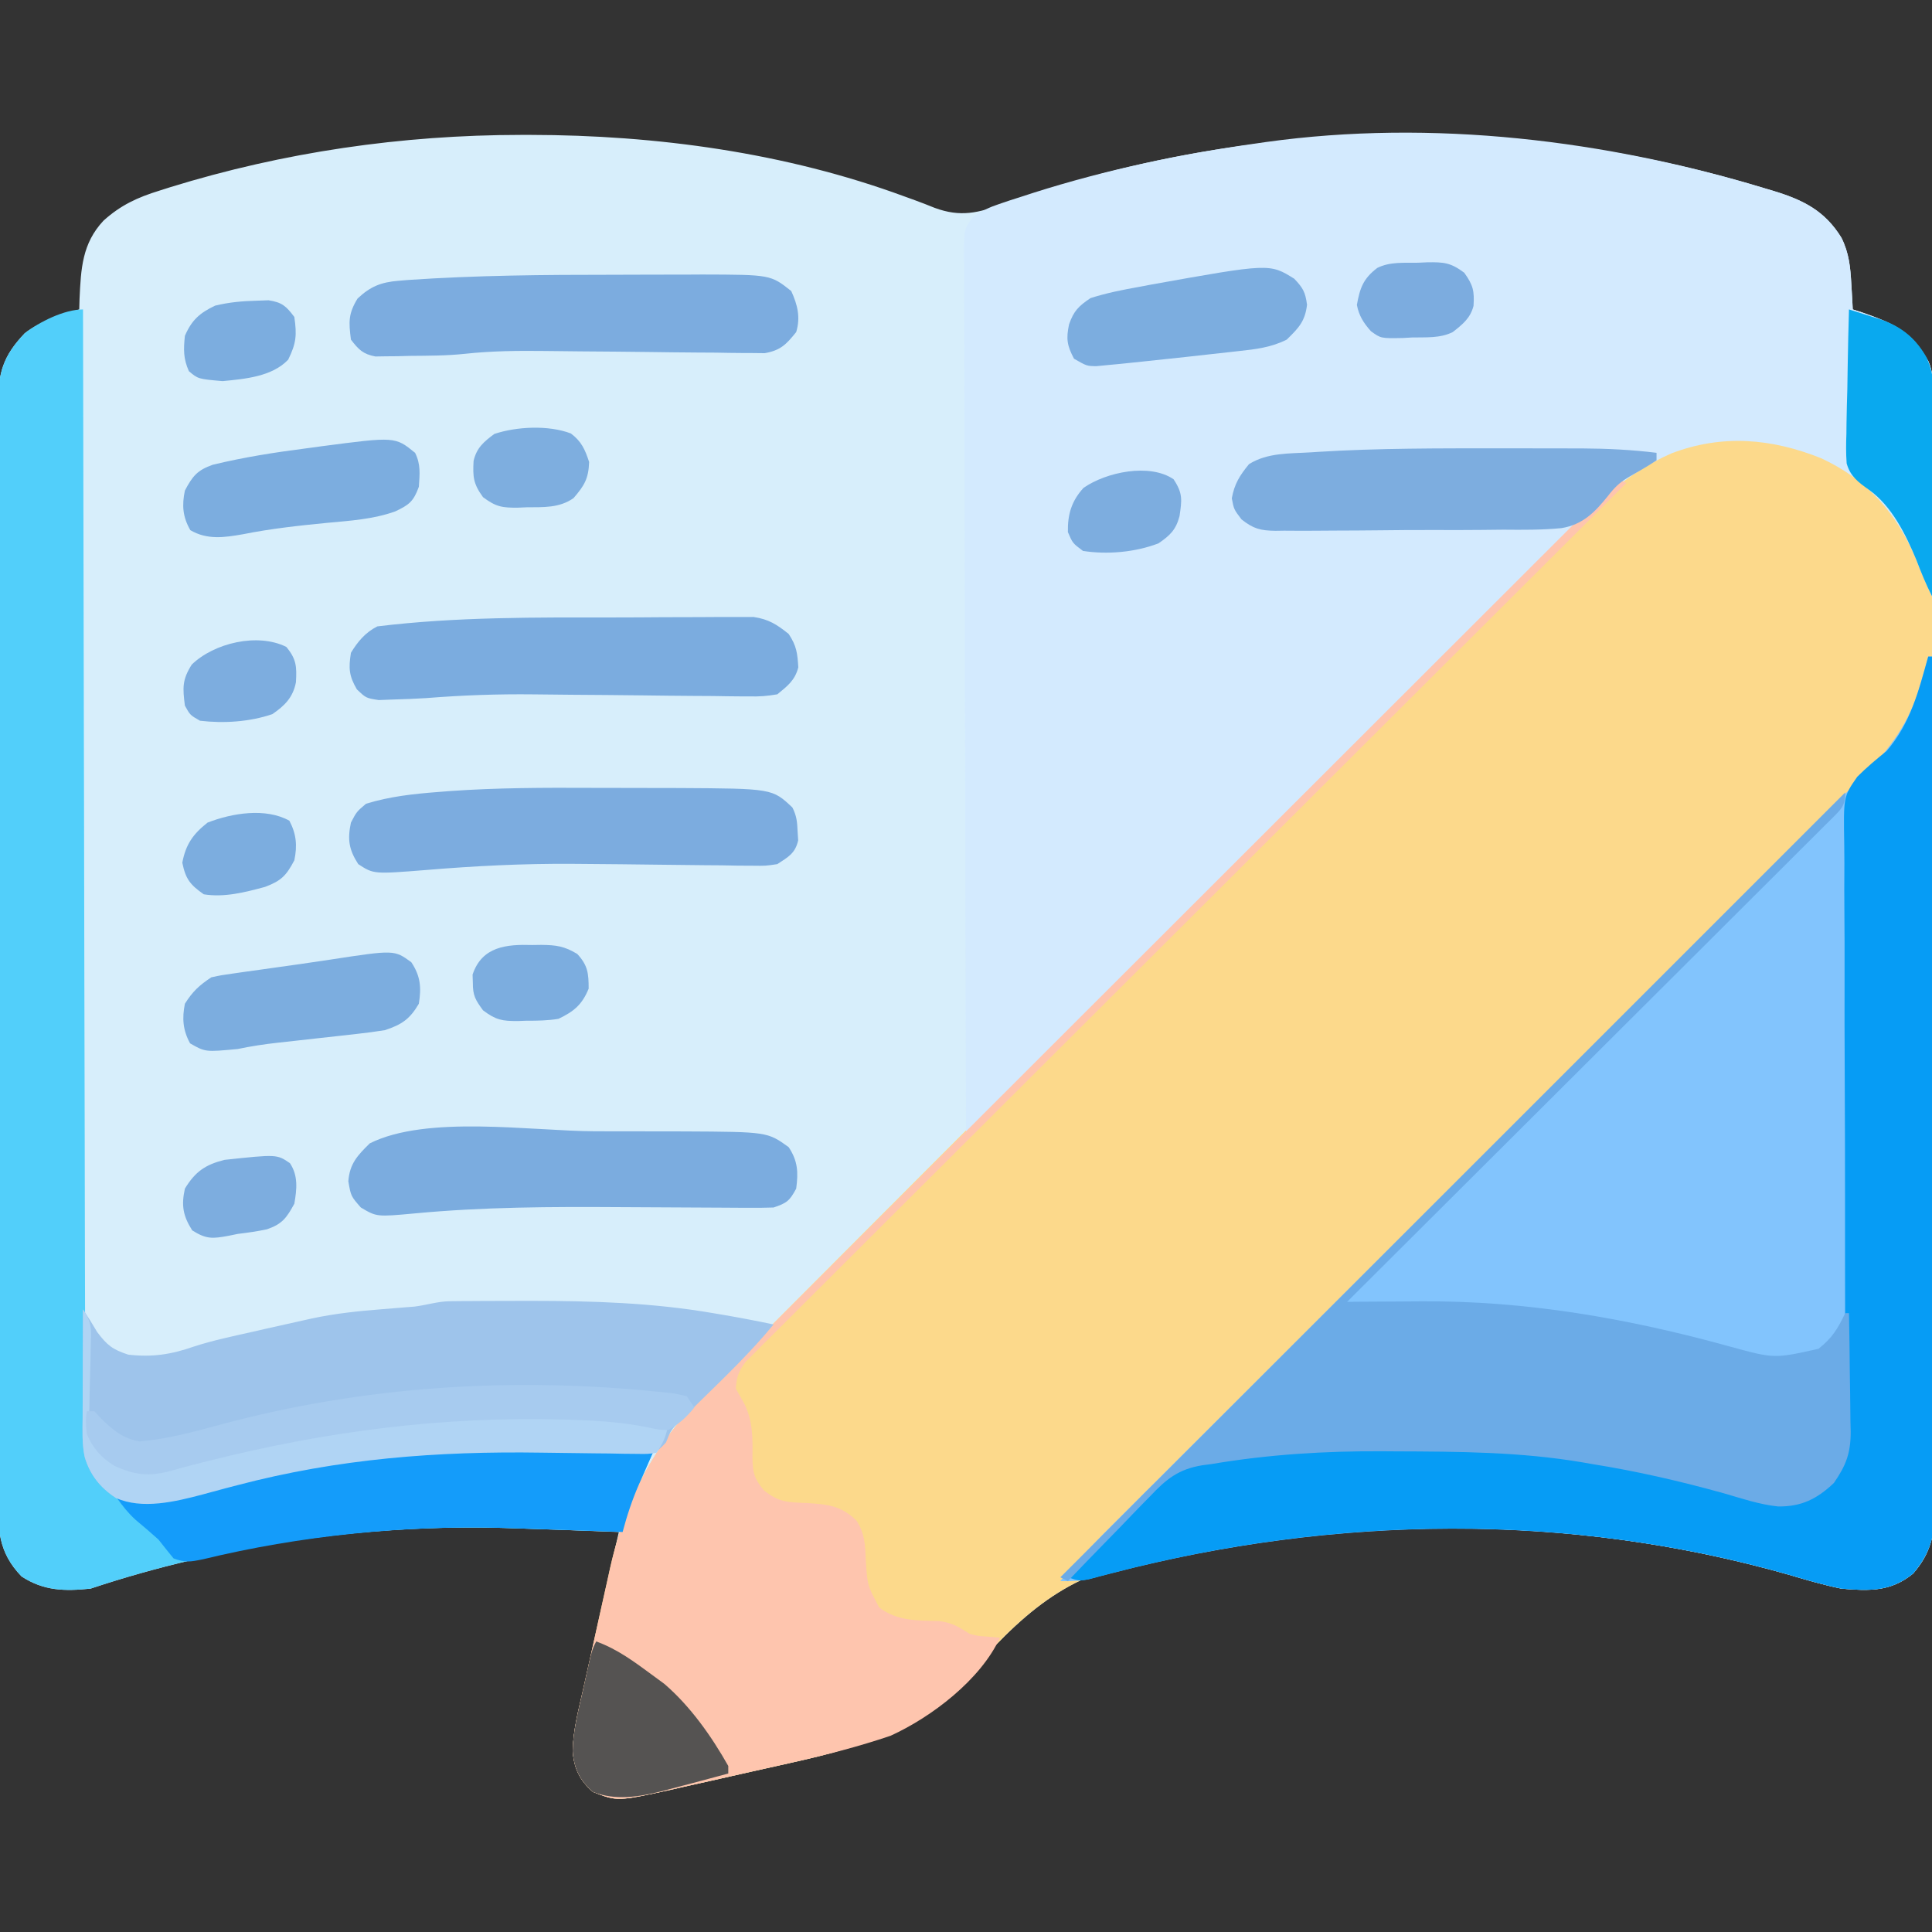<?xml version="1.0" encoding="UTF-8"?>
<svg version="1.1" xmlns="http://www.w3.org/2000/svg" width="512" height="512">
<rect width="100%" height="100%" fill="#333333" stroke="none"/>
<path d="M0 0 C0.833 -0.001 1.667 -0.001 2.525 -0.002 C35.93 0.041 70.173 4.694 101.648 16.293 C102.577 16.629 103.506 16.965 104.464 17.311 C106.216 17.955 107.958 18.626 109.687 19.33 C116.578 21.874 121.214 20.682 128 18.25 C129.657 17.71 131.314 17.172 132.973 16.637 C133.795 16.361 134.618 16.086 135.466 15.802 C167.369 5.181 200.48 0.025 234.062 0 C234.893 -0.001 235.724 -0.001 236.58 -0.002 C268.393 0.039 299.564 4.957 330 14.25 C330.69 14.456 331.38 14.662 332.091 14.874 C339.931 17.274 345.608 20.115 350 27.25 C352.027 31.339 352.371 35.028 352.625 39.562 C352.737 41.444 352.737 41.444 352.852 43.363 C352.901 44.316 352.95 45.269 353 46.25 C353.869 46.53 354.738 46.809 355.633 47.098 C363.875 49.965 368.623 52.535 373.049 60.026 C374.191 62.697 374.254 64.674 374.26 67.577 C374.267 68.663 374.274 69.75 374.281 70.869 C374.279 72.062 374.277 73.255 374.274 74.484 C374.279 75.752 374.285 77.019 374.29 78.326 C374.304 81.847 374.306 85.368 374.305 88.89 C374.307 92.687 374.32 96.484 374.332 100.281 C374.354 108.585 374.362 116.888 374.367 125.192 C374.371 130.377 374.377 135.562 374.384 140.747 C374.404 155.102 374.42 169.457 374.423 183.812 C374.424 184.731 374.424 185.65 374.424 186.596 C374.424 188.459 374.425 190.321 374.425 192.184 C374.425 193.109 374.425 194.033 374.426 194.986 C374.426 196.374 374.426 196.374 374.426 197.791 C374.43 212.791 374.457 227.791 374.494 242.791 C374.532 258.191 374.551 273.591 374.552 288.991 C374.552 297.637 374.561 306.284 374.59 314.93 C374.614 322.293 374.622 329.656 374.607 337.019 C374.599 340.775 374.6 344.53 374.623 348.286 C374.647 352.361 374.633 356.434 374.615 360.508 C374.628 361.692 374.641 362.876 374.655 364.096 C374.584 371.05 373.704 375.946 369 381.25 C363.067 386.093 357.451 385.866 350 385.25 C345.271 384.288 340.686 382.937 336.062 381.562 C286.407 367.431 233.853 365.746 183.17 375.179 C179.014 375.94 174.874 376.517 170.675 376.982 C147.47 379.687 135.279 389.406 119.914 406.682 C106.382 421.893 91.884 426.889 72.234 431.266 C71.076 431.526 69.917 431.787 68.723 432.056 C66.297 432.599 63.87 433.14 61.442 433.679 C57.743 434.502 54.047 435.34 50.352 436.18 C47.979 436.709 45.607 437.238 43.234 437.766 C42.14 438.016 41.046 438.265 39.919 438.523 C25.598 441.658 25.598 441.658 19.125 439.125 C15.619 436.031 14.142 432.989 13.762 428.328 C13.869 422.689 15.371 417.224 16.625 411.754 C16.891 410.565 17.158 409.377 17.432 408.152 C18.281 404.37 19.14 400.591 20 396.812 C20.579 394.243 21.157 391.673 21.734 389.104 C23.148 382.817 24.571 376.533 26 370.25 C16.667 369.887 7.335 369.545 -2 369.25 C-2.802 369.224 -3.603 369.197 -4.429 369.17 C-40.736 368.119 -79.444 373.731 -114 385.25 C-120.879 385.963 -126.402 385.857 -132.281 382.027 C-138.59 375.504 -138.573 369.336 -138.508 360.649 C-138.514 359.378 -138.52 358.107 -138.527 356.797 C-138.544 353.28 -138.535 349.764 -138.523 346.247 C-138.514 342.45 -138.528 338.653 -138.539 334.857 C-138.557 327.423 -138.553 319.989 -138.541 312.556 C-138.532 306.514 -138.531 300.472 -138.535 294.43 C-138.536 293.57 -138.536 292.709 -138.537 291.823 C-138.538 290.076 -138.54 288.328 -138.541 286.581 C-138.552 270.198 -138.539 253.815 -138.518 237.432 C-138.5 223.377 -138.503 209.322 -138.521 195.267 C-138.543 178.942 -138.551 162.618 -138.539 146.293 C-138.538 144.552 -138.537 142.811 -138.535 141.07 C-138.535 140.214 -138.534 139.357 -138.533 138.474 C-138.53 132.44 -138.536 126.406 -138.545 120.372 C-138.556 113.018 -138.553 105.663 -138.532 98.309 C-138.522 94.557 -138.517 90.806 -138.531 87.054 C-138.545 82.986 -138.528 78.919 -138.508 74.851 C-138.517 73.667 -138.526 72.482 -138.535 71.261 C-138.456 63.035 -137.214 58.621 -131.438 52.562 C-127.228 49.277 -122.027 47.851 -117 46.25 C-116.974 45.332 -116.948 44.414 -116.922 43.469 C-116.551 35.438 -116.237 28.769 -110.564 22.719 C-105.976 18.586 -101.551 16.56 -95.688 14.75 C-94.779 14.461 -93.871 14.172 -92.936 13.874 C-62.806 4.557 -31.497 0.023 0 0 Z " fill="#D7EEFB" transform="translate(138,35.75)"/>
<path d="M0 0 C9.575 7.823 16.141 19.338 18.715 31.406 C18.805 32.867 18.847 34.332 18.852 35.796 C18.859 37.112 18.859 37.112 18.867 38.455 C18.868 39.414 18.868 40.374 18.869 41.362 C18.873 42.385 18.878 43.408 18.882 44.462 C18.895 47.899 18.902 51.337 18.908 54.774 C18.916 57.235 18.924 59.695 18.932 62.156 C18.956 69.546 18.972 76.937 18.985 84.327 C18.988 86.415 18.992 88.503 18.996 90.59 C19.022 103.56 19.044 116.53 19.056 129.499 C19.059 132.502 19.062 135.505 19.065 138.507 C19.066 139.254 19.066 140 19.067 140.769 C19.08 152.859 19.113 164.949 19.155 177.039 C19.197 189.455 19.221 201.872 19.226 214.289 C19.229 221.259 19.241 228.229 19.274 235.198 C19.305 241.755 19.31 248.311 19.299 254.868 C19.298 257.274 19.307 259.679 19.324 262.085 C19.347 265.371 19.339 268.656 19.323 271.942 C19.337 272.893 19.351 273.843 19.365 274.823 C19.289 281.191 17.853 285.5 13.715 290.406 C7.782 295.25 2.165 295.022 -5.285 294.406 C-10.014 293.444 -14.599 292.093 -19.223 290.719 C-68.878 276.587 -121.433 274.902 -172.115 284.335 C-176.271 285.096 -180.411 285.673 -184.61 286.139 C-207.815 288.843 -220.006 298.563 -235.371 315.838 C-248.904 331.05 -263.401 336.046 -283.051 340.422 C-284.21 340.683 -285.368 340.943 -286.562 341.212 C-288.989 341.756 -291.415 342.297 -293.843 342.835 C-297.542 343.658 -301.238 344.496 -304.934 345.336 C-307.306 345.866 -309.678 346.394 -312.051 346.922 C-313.145 347.172 -314.239 347.422 -315.366 347.679 C-329.687 350.814 -329.687 350.814 -336.16 348.281 C-339.677 345.178 -341.151 342.134 -341.515 337.458 C-341.41 331.97 -340.004 326.662 -338.801 321.332 C-338.415 319.592 -338.415 319.592 -338.022 317.816 C-337.478 315.365 -336.93 312.915 -336.378 310.466 C-335.542 306.751 -334.722 303.033 -333.902 299.314 C-333.369 296.924 -332.836 294.534 -332.301 292.145 C-331.938 290.499 -331.938 290.499 -331.568 288.819 C-326.784 267.732 -318.304 254.113 -303.085 238.925 C-302.061 237.896 -301.038 236.867 -300.015 235.837 C-297.223 233.03 -294.426 230.228 -291.627 227.428 C-288.601 224.398 -285.581 221.364 -282.561 218.329 C-275.965 211.706 -269.361 205.091 -262.756 198.477 C-258.627 194.342 -254.5 190.207 -250.373 186.071 C-238.932 174.605 -227.489 163.142 -216.039 151.685 C-214.941 150.587 -214.941 150.587 -213.822 149.466 C-212.722 148.366 -212.722 148.366 -211.599 147.243 C-210.114 145.756 -208.628 144.269 -207.142 142.782 C-206.405 142.045 -205.668 141.308 -204.908 140.548 C-192.967 128.598 -181.039 116.635 -169.117 104.667 C-156.858 92.361 -144.588 80.066 -132.307 67.782 C-125.419 60.892 -118.536 53.998 -111.665 47.091 C-105.815 41.21 -99.955 35.34 -94.081 29.482 C-91.089 26.497 -88.101 23.508 -85.126 20.505 C-82.396 17.749 -79.651 15.008 -76.896 12.276 C-75.446 10.832 -74.011 9.373 -72.577 7.914 C-52.013 -12.345 -24.417 -17.029 0 0 Z " fill="#FCD98B" transform="translate(493.285,126.594)"/>
<path d="M0 0 C0.69 0.206 1.38 0.412 2.091 0.624 C9.931 3.024 15.608 5.865 20 13 C22.027 17.089 22.371 20.778 22.625 25.312 C22.737 27.194 22.737 27.194 22.852 29.113 C22.901 30.066 22.95 31.019 23 32 C23.869 32.28 24.738 32.559 25.633 32.848 C32.754 35.325 38.025 37.395 42 44 C42.347 44.573 42.694 45.146 43.051 45.737 C44.254 48.607 44.24 50.851 44.227 53.962 C44.227 55.163 44.227 56.364 44.227 57.601 C44.216 58.893 44.206 60.185 44.195 61.516 C44.192 62.855 44.189 64.195 44.187 65.534 C44.179 69.052 44.159 72.57 44.137 76.088 C44.117 79.681 44.108 83.274 44.098 86.867 C44.076 93.912 44.042 100.956 44 108 C42.403 104.871 41.126 101.722 39.875 98.438 C34.681 86.041 26.906 77.124 14.617 71.434 C1.503 66.191 -11.515 65.027 -24.97 70.116 C-37.781 75.697 -46.46 84.785 -56.135 94.584 C-57.829 96.28 -59.524 97.976 -61.22 99.671 C-65.322 103.776 -69.414 107.892 -73.5 112.014 C-78.261 116.815 -83.037 121.601 -87.814 126.387 C-96.331 134.92 -104.838 143.463 -113.337 152.014 C-121.586 160.314 -129.838 168.609 -138.097 176.898 C-138.607 177.41 -139.118 177.922 -139.643 178.449 C-145.207 184.034 -150.772 189.618 -156.338 195.201 C-157.812 196.68 -159.286 198.158 -160.76 199.637 C-161.731 200.611 -162.703 201.586 -163.674 202.56 C-169.858 208.764 -176.039 214.972 -182.215 221.184 C-185.744 224.733 -189.274 228.28 -192.805 231.827 C-194.449 233.479 -196.092 235.132 -197.734 236.786 C-199.964 239.032 -202.197 241.275 -204.431 243.517 C-205.089 244.182 -205.747 244.846 -206.425 245.531 C-207.931 247.04 -209.463 248.523 -211 250 C-211.33 250 -211.66 250 -212 250 C-212.091 219.494 -212.162 188.987 -212.204 158.481 C-212.209 154.881 -212.214 151.281 -212.22 147.681 C-212.221 146.964 -212.222 146.247 -212.223 145.509 C-212.24 133.898 -212.272 122.286 -212.309 110.675 C-212.346 98.765 -212.368 86.855 -212.376 74.944 C-212.381 68.253 -212.394 61.561 -212.423 54.87 C-212.45 48.576 -212.458 42.283 -212.452 35.989 C-212.454 33.675 -212.462 31.361 -212.477 29.047 C-212.497 25.895 -212.492 22.744 -212.481 19.592 C-212.493 18.67 -212.504 17.748 -212.516 16.798 C-212.458 10.614 -212.458 10.614 -210.111 7.469 C-207.845 5.892 -205.856 4.946 -203.238 4.07 C-201.827 3.594 -201.827 3.594 -200.387 3.108 C-199.372 2.784 -198.358 2.459 -197.312 2.125 C-196.25 1.78 -195.188 1.435 -194.094 1.079 C-174.782 -5.054 -155.051 -9.183 -135 -12 C-133.775 -12.178 -133.775 -12.178 -132.524 -12.359 C-88.505 -18.479 -42.263 -12.904 0 0 Z " fill="#D3EAFE" transform="translate(468,50)"/>
<path d="M0 0 C0.33 0 0.66 0 1 0 C1.114 29.801 1.203 59.603 1.255 89.404 C1.262 92.924 1.268 96.444 1.275 99.963 C1.277 101.014 1.277 101.014 1.279 102.087 C1.3 113.427 1.34 124.767 1.386 136.107 C1.433 147.746 1.46 159.385 1.47 171.025 C1.477 177.561 1.492 184.097 1.529 190.633 C1.563 196.786 1.573 202.938 1.566 209.091 C1.567 211.348 1.577 213.606 1.596 215.863 C1.621 218.948 1.615 222.031 1.601 225.116 C1.623 226.453 1.623 226.453 1.645 227.817 C1.571 234.019 -0.011 238.211 -4 243 C-9.933 247.843 -15.549 247.616 -23 247 C-27.729 246.038 -32.314 244.687 -36.938 243.312 C-95.434 226.665 -157.212 227.629 -215.877 242.764 C-217.004 243.055 -218.132 243.345 -219.293 243.645 C-220.771 244.037 -220.771 244.037 -222.278 244.437 C-224.938 244.987 -227.293 245.107 -230 245 C-225.349 239.412 -220.387 234.256 -215.233 229.132 C-213.927 227.828 -213.927 227.828 -212.594 226.498 C-210.192 224.101 -207.789 221.706 -205.384 219.312 C-202.785 216.723 -200.189 214.132 -197.592 211.541 C-193.097 207.055 -188.6 202.571 -184.102 198.088 C-176.989 190.998 -169.881 183.903 -162.774 176.807 C-160.339 174.377 -157.904 171.946 -155.47 169.515 C-154.861 168.908 -154.253 168.301 -153.626 167.675 C-146.709 160.77 -139.792 153.866 -132.874 146.963 C-132.242 146.332 -131.609 145.702 -130.958 145.052 C-120.713 134.829 -110.464 124.609 -100.214 114.391 C-89.678 103.888 -79.149 93.38 -68.625 82.866 C-62.139 76.388 -55.649 69.914 -49.152 63.446 C-44.7 59.013 -40.253 54.574 -35.81 50.131 C-33.249 47.57 -30.685 45.011 -28.115 42.46 C-25.325 39.688 -22.546 36.906 -19.767 34.121 C-18.96 33.324 -18.153 32.526 -17.321 31.704 C-10.14 24.472 -4.832 17.33 -2.125 7.438 C-1.914 6.715 -1.702 5.992 -1.484 5.248 C-0.976 3.503 -0.486 1.752 0 0 Z " fill="#82C4FD" transform="translate(511,174)"/>
<path d="M0 0 C0.001 0.955 0.001 0.955 0.003 1.928 C0.061 39.639 0.135 77.351 0.229 115.062 C0.24 119.589 0.251 124.116 0.262 128.644 C0.265 129.545 0.267 130.446 0.269 131.375 C0.305 145.972 0.329 160.568 0.35 175.165 C0.372 190.141 0.405 205.117 0.449 220.093 C0.475 229.335 0.493 238.577 0.499 247.819 C0.505 254.156 0.521 260.492 0.546 266.829 C0.56 270.485 0.569 274.142 0.565 277.798 C0.561 281.763 0.58 285.728 0.601 289.693 C0.596 290.848 0.592 292.002 0.587 293.192 C0.65 300.375 1.144 305.698 6 311.312 C11.508 315.96 16.038 315.558 23 315 C27.204 314.189 31.269 313.018 35.375 311.812 C45.506 309.012 55.577 306.825 65.938 305.125 C67.162 304.922 68.386 304.72 69.648 304.511 C80.946 302.719 92.102 301.844 103.539 301.867 C104.586 301.866 105.633 301.865 106.712 301.864 C108.905 301.864 111.098 301.865 113.291 301.87 C116.624 301.875 119.956 301.87 123.289 301.863 C125.435 301.864 127.581 301.865 129.727 301.867 C131.2 301.864 131.2 301.864 132.704 301.861 C138.859 301.882 144.888 302.269 151 303 C150.59 303.929 150.18 304.859 149.758 305.816 C149.213 307.065 148.669 308.314 148.125 309.562 C147.856 310.172 147.586 310.781 147.309 311.408 C145.514 315.545 144.156 319.64 143 324 C142.205 323.97 141.411 323.939 140.592 323.908 C131.729 323.575 122.865 323.273 114 323 C113.183 322.974 112.365 322.947 111.523 322.92 C75.229 321.88 36.545 327.485 2 339 C-4.879 339.713 -10.402 339.607 -16.281 335.777 C-22.59 329.254 -22.573 323.086 -22.508 314.399 C-22.514 313.128 -22.52 311.857 -22.527 310.547 C-22.544 307.03 -22.535 303.514 -22.523 299.997 C-22.514 296.2 -22.528 292.403 -22.539 288.607 C-22.557 281.173 -22.553 273.739 -22.541 266.306 C-22.532 260.264 -22.531 254.222 -22.535 248.18 C-22.536 247.32 -22.536 246.459 -22.537 245.573 C-22.538 243.826 -22.54 242.078 -22.541 240.331 C-22.552 223.948 -22.539 207.565 -22.518 191.182 C-22.5 177.127 -22.503 163.072 -22.521 149.017 C-22.543 132.692 -22.551 116.368 -22.539 100.043 C-22.538 98.302 -22.537 96.561 -22.535 94.82 C-22.535 93.964 -22.534 93.107 -22.533 92.224 C-22.53 86.19 -22.536 80.156 -22.545 74.122 C-22.556 66.768 -22.553 59.413 -22.532 52.059 C-22.522 48.307 -22.517 44.556 -22.531 40.804 C-22.545 36.736 -22.528 32.669 -22.508 28.601 C-22.517 27.417 -22.526 26.232 -22.535 25.011 C-22.456 16.785 -21.214 12.371 -15.438 6.312 C-11.57 3.302 -4.976 0 0 0 Z " fill="#52CFFA" transform="translate(22,82)"/>
<path d="M0 0 C0.33 0 0.66 0 1 0 C1.114 29.801 1.203 59.603 1.255 89.404 C1.262 92.924 1.268 96.444 1.275 99.963 C1.277 101.014 1.277 101.014 1.279 102.087 C1.3 113.427 1.34 124.767 1.386 136.107 C1.433 147.746 1.46 159.385 1.47 171.025 C1.477 177.561 1.492 184.097 1.529 190.633 C1.563 196.786 1.573 202.938 1.566 209.091 C1.567 211.348 1.577 213.606 1.596 215.863 C1.621 218.948 1.615 222.031 1.601 225.116 C1.623 226.453 1.623 226.453 1.645 227.817 C1.571 234.019 -0.011 238.211 -4 243 C-9.933 247.843 -15.549 247.616 -23 247 C-27.729 246.038 -32.314 244.687 -36.938 243.312 C-95.439 226.663 -157.405 227.529 -216.053 242.852 C-217.753 243.293 -217.753 243.293 -219.488 243.742 C-220.484 244.009 -221.479 244.276 -222.505 244.55 C-225 245 -225 245 -228 244 C-199.799 212.316 -199.799 212.316 -184.232 211.038 C-182.662 210.984 -181.089 210.968 -179.518 211.001 C-177.099 211 -174.806 210.802 -172.406 210.518 C-166.844 209.935 -161.327 209.805 -155.738 209.762 C-154.682 209.752 -153.625 209.742 -152.537 209.732 C-129.36 209.562 -106.841 209.747 -84 214 C-82.909 214.198 -81.819 214.396 -80.695 214.6 C-69.576 216.657 -58.6 219.133 -47.792 222.476 C-41.959 224.23 -36.394 225.224 -30.812 222.312 C-26.283 219.837 -23.647 216.94 -22 212 C-21.917 209.664 -21.897 207.325 -21.909 204.987 C-21.912 203.909 -21.912 203.909 -21.915 202.81 C-21.924 200.397 -21.939 197.983 -21.953 195.57 C-21.96 193.842 -21.966 192.114 -21.972 190.386 C-21.985 186.66 -21.999 182.935 -22.015 179.209 C-22.037 173.312 -22.043 167.416 -22.044 161.519 C-22.044 160.524 -22.044 159.529 -22.045 158.504 C-22.045 154.397 -22.045 150.29 -22.045 146.184 C-22.045 134.526 -22.062 122.869 -22.127 111.212 C-22.178 101.954 -22.194 92.696 -22.169 83.438 C-22.157 78.54 -22.163 73.643 -22.212 68.745 C-22.257 64.133 -22.256 59.522 -22.219 54.909 C-22.214 53.222 -22.226 51.534 -22.256 49.847 C-22.471 37.112 -22.471 37.112 -18.809 31.854 C-16.322 29.365 -13.742 27.2 -11 25 C-4.719 17.733 -2.516 9.074 0 0 Z " fill="#069CF5" transform="translate(511,174)"/>
<path d="M0 0 C0.66 0.33 1.32 0.66 2 1 C1.503 1.495 1.006 1.991 0.494 2.501 C-28.936 31.842 -58.356 61.193 -87.762 90.558 C-91.29 94.081 -94.819 97.605 -98.348 101.128 C-99.05 101.83 -99.753 102.531 -100.477 103.254 C-111.861 114.621 -123.253 125.981 -134.647 137.339 C-146.333 148.987 -158.012 160.643 -169.683 172.307 C-176.889 179.507 -184.1 186.701 -191.32 193.888 C-196.265 198.813 -201.204 203.745 -206.136 208.682 C-208.985 211.534 -211.837 214.381 -214.698 217.221 C-217.315 219.819 -219.923 222.425 -222.523 225.04 C-223.915 226.434 -225.318 227.819 -226.72 229.204 C-227.541 230.032 -228.361 230.861 -229.207 231.715 C-230.277 232.783 -230.277 232.783 -231.369 233.872 C-233.256 236.334 -233.816 237.913 -234 241 C-233.381 242.093 -232.762 243.186 -232.125 244.312 C-229.447 249.051 -229.517 253.969 -229.592 259.277 C-229.542 263.231 -229.142 264.828 -226.59 267.926 C-222.59 271.129 -220.34 271.125 -215.25 271.312 C-209.532 271.687 -206.132 271.983 -202 276 C-199.819 279.405 -199.716 282.383 -199.562 286.375 C-199.138 293.123 -199.138 293.123 -196 299 C-191.215 302.652 -185.918 302.43 -180.121 302.594 C-176.674 303.042 -174.895 304.151 -172 306 C-169.805 306.557 -169.805 306.557 -167.688 306.688 C-166.471 306.791 -165.254 306.894 -164 307 C-169.098 318.134 -182.121 328.048 -193 333 C-201.466 335.865 -210.048 338.074 -218.766 340.016 C-219.924 340.276 -221.083 340.537 -222.277 340.806 C-224.703 341.349 -227.13 341.89 -229.558 342.429 C-233.257 343.252 -236.953 344.09 -240.648 344.93 C-243.021 345.459 -245.393 345.988 -247.766 346.516 C-248.86 346.766 -249.954 347.015 -251.081 347.273 C-265.402 350.408 -265.402 350.408 -271.875 347.875 C-275.392 344.772 -276.866 341.727 -277.229 337.052 C-277.125 331.564 -275.719 326.256 -274.516 320.926 C-274.13 319.185 -274.13 319.185 -273.737 317.41 C-273.193 314.959 -272.644 312.509 -272.093 310.06 C-271.257 306.345 -270.436 302.627 -269.617 298.908 C-269.084 296.518 -268.55 294.128 -268.016 291.738 C-267.653 290.092 -267.653 290.092 -267.283 288.413 C-262.488 267.279 -253.992 253.655 -238.705 238.465 C-237.672 237.43 -236.639 236.395 -235.606 235.36 C-232.787 232.537 -229.962 229.72 -227.136 226.904 C-224.082 223.859 -221.034 220.808 -217.985 217.757 C-212.709 212.48 -207.429 207.206 -202.146 201.935 C-194.508 194.313 -186.876 186.686 -179.246 179.058 C-166.863 166.68 -154.477 154.307 -142.088 141.937 C-130.056 129.923 -118.026 117.908 -106 105.89 C-105.258 105.148 -104.516 104.407 -103.752 103.643 C-100.029 99.924 -96.307 96.204 -92.585 92.484 C-61.73 61.65 -30.867 30.823 0 0 Z " fill="#FEC5AE" transform="translate(429,127)"/>
<path d="M0 0 C0.878 -0.009 1.755 -0.019 2.66 -0.029 C3.612 -0.033 4.564 -0.037 5.545 -0.042 C7.032 -0.052 7.032 -0.052 8.549 -0.063 C11.776 -0.08 15.002 -0.087 18.228 -0.089 C19.867 -0.091 19.867 -0.091 21.539 -0.093 C37.777 -0.089 53.627 0.4 69.666 3.161 C70.521 3.305 71.376 3.449 72.257 3.598 C76.745 4.368 81.211 5.212 85.666 6.161 C79.673 13.446 72.929 19.923 66.189 26.511 C65.282 27.407 64.374 28.304 63.439 29.228 C62.208 30.433 62.208 30.433 60.952 31.663 C58.496 34.092 58.496 34.092 57.155 37.439 C54.167 40.706 53.396 40.603 49.116 40.795 C46.765 40.773 44.414 40.72 42.064 40.642 C40.8 40.626 39.535 40.61 38.233 40.594 C34.852 40.55 31.473 40.481 28.093 40.398 C-0.894 39.697 -28.329 41.361 -56.416 48.751 C-57.471 49.025 -58.525 49.299 -59.611 49.582 C-61.649 50.117 -63.684 50.665 -65.714 51.231 C-72.786 53.102 -81.656 55.271 -88.611 52.135 C-92.751 49.443 -95.488 46.034 -96.897 41.249 C-97.627 37.761 -97.455 34.225 -97.432 30.677 C-97.43 29.861 -97.429 29.046 -97.428 28.205 C-97.422 25.607 -97.409 23.009 -97.397 20.411 C-97.392 18.647 -97.387 16.882 -97.383 15.118 C-97.372 10.799 -97.355 6.48 -97.334 2.161 C-96.026 4.124 -94.773 6.124 -93.584 8.161 C-90.943 11.682 -89.513 12.793 -85.334 14.161 C-78.944 14.876 -73.947 14.113 -67.946 12.008 C-62.855 10.357 -57.615 9.273 -52.397 8.099 C-51.281 7.843 -50.165 7.587 -49.016 7.323 C-45.792 6.588 -42.564 5.871 -39.334 5.161 C-38.463 4.966 -37.591 4.771 -36.693 4.57 C-30.454 3.236 -24.252 2.593 -17.897 2.099 C-15.96 1.944 -14.024 1.787 -12.088 1.626 C-11.246 1.56 -10.403 1.494 -9.536 1.427 C-6.202 1.025 -3.41 0.03 0 0 Z " fill="#9EC4EB" transform="translate(119.334,344.839)"/>
<path d="M0 0 C0 3.603 -1.014 4.369 -3.455 6.842 C-3.968 7.347 -4.482 7.852 -5.011 8.372 C-5.82 9.184 -5.82 9.184 -6.645 10.013 C-8.462 11.835 -10.289 13.646 -12.117 15.458 C-13.418 16.758 -14.719 18.059 -16.019 19.361 C-19.557 22.9 -23.105 26.43 -26.655 29.959 C-30.36 33.645 -34.056 37.34 -37.753 41.034 C-44.76 48.031 -51.774 55.02 -58.791 62.007 C-66.777 69.959 -74.755 77.921 -82.732 85.883 C-99.145 102.265 -115.569 118.636 -132 135 C-130.995 134.991 -129.989 134.982 -128.953 134.973 C-125.139 134.942 -121.326 134.923 -117.512 134.907 C-115.877 134.899 -114.242 134.888 -112.607 134.873 C-84.78 134.627 -57.467 139.398 -30.688 146.812 C-18.81 150.071 -18.81 150.071 -7.062 147.438 C-3.411 144.531 -2.004 142.169 0 138 C0.33 138 0.66 138 1 138 C1.099 143.284 1.172 148.567 1.22 153.851 C1.24 155.646 1.267 157.441 1.302 159.237 C1.351 161.826 1.373 164.414 1.391 167.004 C1.411 167.799 1.432 168.594 1.453 169.413 C1.455 175.091 0.235 178.315 -3 183 C-7.454 187.226 -11.589 189.302 -17.783 189.228 C-22.689 188.724 -27.403 187.115 -32.125 185.75 C-43.688 182.538 -55.152 179.89 -67 178 C-68.284 177.776 -68.284 177.776 -69.594 177.547 C-86.045 174.744 -102.546 174.683 -119.188 174.625 C-120.84 174.613 -120.84 174.613 -122.525 174.601 C-137.893 174.516 -152.835 175.438 -168 178 C-168.79 178.104 -169.581 178.209 -170.395 178.316 C-176.686 179.339 -179.917 181.968 -184.223 186.539 C-185.169 187.5 -185.169 187.5 -186.135 188.481 C-188.128 190.513 -190.095 192.568 -192.062 194.625 C-193.417 196.015 -194.773 197.403 -196.131 198.789 C-199.44 202.175 -202.726 205.581 -206 209 C-206.66 208.67 -207.32 208.34 -208 208 C-139.36 139.36 -70.72 70.72 0 0 Z " fill="#6BABE7" transform="translate(489,210)"/>
<path d="M0 0 C1.047 -0.001 2.094 -0.002 3.172 -0.003 C5.366 -0.004 7.559 -0.002 9.752 0.002 C13.085 0.008 16.417 0.002 19.75 -0.004 C21.896 -0.003 24.042 -0.002 26.188 0 C27.661 -0.003 27.661 -0.003 29.165 -0.006 C35.32 0.014 41.349 0.402 47.461 1.133 C47.051 2.062 46.641 2.992 46.219 3.949 C45.674 5.198 45.13 6.447 44.586 7.695 C44.182 8.609 44.182 8.609 43.77 9.541 C41.975 13.678 40.617 17.773 39.461 22.133 C38.666 22.103 37.872 22.072 37.053 22.041 C28.19 21.707 19.326 21.405 10.461 21.133 C9.644 21.107 8.826 21.08 7.984 21.053 C-18.343 20.298 -46.073 23.125 -71.711 29.352 C-75.197 30.063 -76.375 30.286 -79.539 29.133 C-80.896 27.485 -82.224 25.814 -83.539 24.133 C-85.53 22.327 -87.57 20.597 -89.637 18.879 C-91.565 17.109 -93.038 15.271 -94.539 13.133 C-93.842 13.214 -93.144 13.295 -92.426 13.379 C-83.718 13.9 -76.387 12.259 -68.039 9.945 C-57.941 7.154 -47.929 4.95 -37.602 3.258 C-36.377 3.055 -35.152 2.853 -33.891 2.644 C-22.593 0.852 -11.437 -0.024 0 0 Z " fill="#149CFA" transform="translate(125.539,383.867)"/>
<path d="M0 0 C3.97 0.018 7.94 0.021 11.91 0.02 C14.485 0.025 17.06 0.031 19.635 0.038 C20.797 0.039 21.958 0.04 23.155 0.041 C47.92 0.182 47.92 0.182 53.248 5.206 C54.392 7.493 54.513 9.034 54.623 11.581 C54.672 12.352 54.721 13.123 54.772 13.917 C53.982 17.37 52.16 18.299 49.248 20.206 C46.185 20.673 46.185 20.673 42.715 20.628 C41.408 20.621 40.1 20.615 38.753 20.608 C37.324 20.581 35.896 20.553 34.467 20.526 C32.974 20.514 31.481 20.503 29.989 20.495 C26.041 20.468 22.094 20.419 18.146 20.364 C11.17 20.268 4.194 20.201 -2.783 20.151 C-3.541 20.145 -4.299 20.139 -5.081 20.133 C-18.063 20.044 -30.875 20.684 -43.812 21.764 C-57.735 22.87 -57.735 22.87 -61.814 20.206 C-64.3 16.357 -64.699 13.663 -63.752 9.206 C-62.252 6.331 -62.252 6.331 -59.752 4.206 C-53.453 2.272 -47.222 1.598 -40.67 1.093 C-39.589 1.008 -38.509 0.924 -37.396 0.837 C-24.937 -0.044 -12.484 -0.06 0 0 Z " fill="#7CACDF" transform="translate(156.752,208.794)"/>
<path d="M0 0 C2.955 0.011 5.91 0.01 8.865 0.01 C11.759 0.01 14.654 0.016 17.549 0.023 C19.554 0.027 21.559 0.029 23.564 0.031 C45.686 0.145 45.686 0.145 51.319 4.196 C53.781 7.889 53.89 10.909 53.319 15.196 C51.577 18.432 50.847 19.02 47.319 20.196 C45.08 20.275 42.839 20.292 40.598 20.277 C39.577 20.273 39.577 20.273 38.536 20.268 C37.055 20.261 35.573 20.252 34.092 20.24 C31.72 20.223 29.347 20.212 26.975 20.204 C20.227 20.18 13.48 20.145 6.732 20.1 C-11.519 19.981 -29.569 20.044 -47.759 21.76 C-57.85 22.688 -57.85 22.688 -62.056 20.196 C-64.681 17.196 -64.681 17.196 -65.368 13.258 C-65.025 8.608 -62.949 6.386 -59.681 3.196 C-44.542 -4.374 -17.04 -0.08 0 0 Z " fill="#7BACDF" transform="translate(157.681,299.804)"/>
<path d="M0 0 C4.129 0 8.257 -0.028 12.385 -0.062 C15.612 -0.084 18.84 -0.088 22.067 -0.087 C23.592 -0.089 25.116 -0.098 26.641 -0.113 C28.751 -0.133 30.861 -0.127 32.971 -0.115 C34.164 -0.118 35.357 -0.121 36.586 -0.124 C40.591 0.478 42.737 1.855 45.877 4.371 C47.99 7.539 48.209 9.503 48.436 13.238 C47.534 16.683 45.596 18.145 42.877 20.371 C40.162 20.837 38.088 20.999 35.388 20.922 C34.65 20.921 33.913 20.921 33.153 20.92 C30.719 20.911 28.287 20.867 25.854 20.824 C24.148 20.812 22.443 20.802 20.737 20.795 C16.241 20.77 11.746 20.717 7.251 20.656 C0.959 20.575 -5.333 20.534 -11.625 20.489 C-14.97 20.465 -18.314 20.43 -21.659 20.386 C-31.209 20.275 -40.602 20.61 -50.123 21.371 C-53.023 21.553 -55.903 21.669 -58.81 21.746 C-60.765 21.819 -60.765 21.819 -62.759 21.894 C-66.123 21.371 -66.123 21.371 -68.544 19.062 C-70.646 15.478 -70.769 13.468 -70.123 9.371 C-68.324 6.403 -66.276 3.947 -63.123 2.371 C-42.263 -0.184 -20.978 -0.006 0 0 Z " fill="#7BACDF" transform="translate(163.123,163.629)"/>
<path d="M0 0 C3.404 0 6.808 -0.014 10.211 -0.031 C13.527 -0.045 16.842 -0.044 20.157 -0.045 C21.36 -0.052 22.562 -0.06 23.801 -0.067 C41.945 -0.018 41.945 -0.018 47.419 4.31 C49.082 7.953 49.923 11.279 48.732 15.185 C46.079 18.478 44.619 20.027 40.395 20.78 C39.125 20.766 37.854 20.752 36.546 20.737 C35.841 20.736 35.136 20.735 34.41 20.734 C32.087 20.726 29.765 20.682 27.443 20.638 C25.817 20.627 24.191 20.617 22.566 20.61 C18.285 20.585 14.006 20.531 9.726 20.47 C3.721 20.39 -2.283 20.349 -8.288 20.304 C-11.482 20.28 -14.675 20.245 -17.868 20.2 C-24.968 20.114 -31.963 20.181 -39.034 20.944 C-43.91 21.47 -48.807 21.452 -53.706 21.498 C-54.767 21.527 -55.829 21.556 -56.923 21.586 C-58.453 21.598 -58.453 21.598 -60.014 21.611 C-60.929 21.626 -61.843 21.64 -62.786 21.655 C-66.081 21.031 -67.248 19.818 -69.268 17.185 C-69.866 12.476 -69.986 10.364 -67.518 6.31 C-64.126 3.107 -61.307 1.975 -56.685 1.595 C-55.802 1.521 -54.92 1.448 -54.011 1.372 C-36.028 0.145 -18.019 -0.003 0 0 Z " fill="#7CACDF" transform="translate(162.268,72.815)"/>
<path d="M0 0 C1.404 0 2.807 -0 4.211 -0.001 C8.914 -0.004 13.616 0.004 18.319 0.02 C19.522 0.021 20.725 0.022 21.965 0.023 C28.614 0.06 35.133 0.369 41.733 1.188 C41.733 1.848 41.733 2.508 41.733 3.188 C39.264 4.84 36.697 6.279 34.116 7.75 C31.842 9.159 30.557 10.416 28.905 12.565 C25.395 16.941 22.205 20.209 16.548 21.145 C11.412 21.649 6.276 21.604 1.12 21.559 C-0.782 21.575 -2.684 21.595 -4.586 21.619 C-8.554 21.658 -12.521 21.664 -16.49 21.644 C-21.573 21.619 -26.653 21.661 -31.735 21.725 C-35.655 21.77 -39.574 21.789 -43.494 21.799 C-45.368 21.805 -47.243 21.818 -49.117 21.837 C-51.733 21.857 -54.347 21.844 -56.963 21.822 C-57.734 21.834 -58.504 21.845 -59.298 21.857 C-63.284 21.785 -65.084 21.332 -68.251 18.832 C-70.267 16.188 -70.267 16.188 -70.829 13.25 C-70.12 9.39 -68.743 7.214 -66.267 4.188 C-61.32 1.101 -55.56 1.418 -49.892 1.063 C-48.915 1 -48.915 1 -47.919 0.935 C-31.965 -0.052 -15.978 -0.001 0 0 Z " fill="#7DADDF" transform="translate(397.267,118.812)"/>
<path d="M0 0 C2.445 3.667 2.185 5.29 2.055 9.645 C2.03 10.961 2.006 12.278 1.98 13.635 C1.931 15.722 1.875 17.808 1.808 19.895 C1.747 21.916 1.712 23.936 1.68 25.957 C1.646 27.163 1.612 28.37 1.578 29.613 C2.088 33.703 3.45 35.804 6 39 C8.164 40.607 8.164 40.607 10.625 41.5 C11.401 41.84 12.177 42.181 12.977 42.531 C17.572 43.244 21.525 42.101 26 41 C27.03 40.748 28.059 40.497 29.12 40.237 C31.389 39.675 33.656 39.108 35.922 38.538 C73.464 29.126 116.659 22.507 155 31 C154.387 33.962 153.746 35.381 152 38 C149.657 38.341 149.657 38.341 146.678 38.293 C145.561 38.283 144.443 38.273 143.292 38.263 C141.462 38.226 141.462 38.226 139.594 38.188 C137.693 38.17 137.693 38.17 135.754 38.153 C130.996 38.11 126.239 38.042 121.482 37.969 C93.886 37.549 67.637 39.559 40.918 46.59 C39.864 46.864 38.809 47.138 37.723 47.421 C35.685 47.955 33.65 48.504 31.621 49.07 C24.548 50.941 15.679 53.11 8.723 49.973 C4.583 47.282 1.847 43.873 0.437 39.088 C-0.293 35.6 -0.121 32.064 -0.098 28.516 C-0.096 27.7 -0.095 26.884 -0.093 26.044 C-0.088 23.446 -0.075 20.848 -0.062 18.25 C-0.057 16.486 -0.053 14.721 -0.049 12.957 C-0.038 8.638 -0.021 4.319 0 0 Z " fill="#B0D4F4" transform="translate(22,347)"/>
<path d="M0 0 C1.053 0.099 1.053 0.099 2.128 0.2 C4.055 0.43 4.055 0.43 7.125 1.125 C8.115 2.61 8.115 2.61 9.125 4.125 C7.056 6.704 5.043 8.547 2.125 10.125 C-0.489 9.992 -0.489 9.992 -3.383 9.348 C-9.618 8.124 -15.657 7.648 -22 7.438 C-23.677 7.38 -23.677 7.38 -25.388 7.321 C-57.527 6.413 -88.628 10.456 -119.75 18.312 C-120.998 18.626 -122.246 18.939 -123.531 19.262 C-125.602 19.796 -127.666 20.357 -129.719 20.957 C-135.418 22.461 -139.293 22.041 -144.668 19.527 C-148.103 17.345 -150.298 14.886 -151.875 11.125 C-152.188 7.688 -152.188 7.688 -151.875 5.125 C-151.215 5.125 -150.555 5.125 -149.875 5.125 C-149.153 5.888 -148.431 6.651 -147.688 7.438 C-144.618 10.371 -142.071 12.403 -137.875 13.125 C-130.653 12.514 -123.617 10.611 -116.645 8.713 C-78.599 -1.572 -39.178 -4.035 0 0 Z " fill="#A7CBEF" transform="translate(174.875,368.875)"/>
<path d="M0 0 C2.464 3.696 2.679 6.71 2 11 C-0.41 15.105 -2.562 16.544 -7 18 C-9.595 18.416 -12.141 18.76 -14.75 19.035 C-15.486 19.119 -16.221 19.202 -16.979 19.288 C-19.319 19.553 -21.659 19.808 -24 20.062 C-26.34 20.322 -28.681 20.584 -31.021 20.847 C-32.473 21.01 -33.925 21.171 -35.378 21.328 C-38.965 21.725 -42.469 22.255 -46 23 C-54.587 23.807 -54.587 23.807 -58.625 21.5 C-60.549 18.002 -60.773 14.848 -60 11 C-57.932 7.72 -56.229 6.153 -53 4 C-50.403 3.438 -50.403 3.438 -47.293 3 C-46.155 2.836 -45.017 2.672 -43.845 2.503 C-42.638 2.337 -41.431 2.171 -40.188 2 C-38.963 1.826 -37.739 1.653 -36.477 1.474 C-34.062 1.131 -31.646 0.792 -29.229 0.455 C-26.611 0.086 -23.996 -0.298 -21.383 -0.703 C-4.501 -3.289 -4.501 -3.289 0 0 Z " fill="#7CADDF" transform="translate(109,255)"/>
<path d="M0 0 C2.333 2.479 2.916 3.509 3.375 6.875 C2.865 11.297 1.145 13.05 -2 16.125 C-6.073 18.179 -10.207 18.686 -14.688 19.16 C-15.426 19.244 -16.165 19.327 -16.927 19.413 C-18.49 19.589 -20.053 19.761 -21.617 19.93 C-23.965 20.184 -26.313 20.447 -28.66 20.713 C-32.407 21.133 -36.155 21.531 -39.906 21.912 C-41.906 22.115 -43.906 22.326 -45.905 22.536 C-47.063 22.646 -48.221 22.755 -49.414 22.867 C-50.419 22.965 -51.424 23.063 -52.459 23.164 C-55 23.125 -55 23.125 -58.375 21.188 C-60.234 17.684 -60.5 15.871 -59.68 12.051 C-58.426 8.498 -57.157 7.25 -54 5.125 C-49.728 3.755 -45.412 2.914 -41 2.125 C-40.037 1.942 -39.074 1.759 -38.082 1.57 C-6.538 -4.086 -6.538 -4.086 0 0 Z " fill="#7CADDF" transform="translate(343,73.875)"/>
<path d="M0 0 C1.532 3.064 1.229 5.617 1 9 C-0.406 12.866 -1.547 13.788 -5.293 15.543 C-11.123 17.616 -17.188 17.993 -23.312 18.562 C-30.811 19.292 -38.201 20.096 -45.593 21.576 C-50.571 22.452 -55.097 23.114 -59.562 20.5 C-61.594 16.967 -61.821 13.909 -61 10 C-58.969 6.155 -57.69 4.591 -53.592 3.158 C-45.389 1.171 -37.18 -0.113 -28.812 -1.188 C-27.511 -1.365 -26.21 -1.542 -24.869 -1.725 C-5.289 -4.298 -5.289 -4.298 0 0 Z " fill="#7CADDF" transform="translate(110,120)"/>
<path d="M0 0 C1.918 0.598 3.833 1.207 5.746 1.82 C7.346 2.327 7.346 2.327 8.978 2.844 C14.314 4.885 17.734 7.799 20.566 12.723 C22.089 16.204 22.364 18.418 22.341 22.189 C22.34 23.39 22.34 24.591 22.34 25.828 C22.324 27.109 22.309 28.391 22.293 29.711 C22.287 31.048 22.283 32.384 22.28 33.721 C22.269 37.223 22.239 40.724 22.206 44.226 C22.175 47.805 22.162 51.385 22.146 54.965 C22.114 61.977 22.063 68.988 22 76 C20.403 72.871 19.126 69.722 17.875 66.438 C15.11 59.777 11.338 52.044 5.272 47.788 C2.44 45.784 0.345 44.227 -0.617 40.805 C-0.809 38.179 -0.788 35.638 -0.684 33.008 C-0.674 32.062 -0.664 31.116 -0.654 30.141 C-0.615 27.134 -0.527 24.131 -0.438 21.125 C-0.402 19.081 -0.37 17.037 -0.342 14.992 C-0.265 9.993 -0.144 4.997 0 0 Z " fill="#09A9EF" transform="translate(490,82)"/>
<path d="M0 0 C5.694 2.06 10.157 5.435 15 9 C16.011 9.742 17.021 10.485 18.062 11.25 C24.959 17.187 30.556 25.115 35 33 C35 33.66 35 34.32 35 35 C30.006 36.356 25.006 37.688 20 39 C19.114 39.235 18.229 39.469 17.316 39.711 C11.214 41.212 5.105 42.215 -0.875 39.875 C-4.398 36.766 -5.869 33.72 -6.227 29.035 C-6.13 23.641 -4.753 18.425 -3.562 13.188 C-3.332 12.139 -3.102 11.09 -2.865 10.01 C-1.151 2.301 -1.151 2.301 0 0 Z " fill="#555352" transform="translate(158,435)"/>
<path d="M0 0 C2.82 2.113 3.76 4.266 4.84 7.566 C4.685 11.983 3.575 13.805 0.715 17.129 C-3.047 19.782 -7.291 19.532 -11.723 19.566 C-12.474 19.599 -13.224 19.632 -13.998 19.666 C-18.169 19.706 -19.835 19.466 -23.281 16.883 C-25.851 13.351 -26.014 11.511 -25.781 7.285 C-24.98 3.801 -23.081 2.21 -20.285 0.129 C-14.377 -1.84 -5.925 -2.259 0 0 Z " fill="#7EAEDF" transform="translate(151.285,114.871)"/>
<path d="M0 0 C0.79 -0.011 1.579 -0.022 2.393 -0.033 C6.347 0.017 8.489 0.29 11.934 2.383 C14.713 5.406 14.938 7.5 14.938 11.562 C13.199 15.813 11.03 17.609 6.938 19.562 C4.095 20.036 1.315 20.072 -1.562 20.062 C-2.682 20.105 -2.682 20.105 -3.824 20.148 C-7.971 20.163 -9.632 19.886 -13.051 17.312 C-15.059 14.567 -15.768 13.399 -15.75 10.062 C-15.774 9.33 -15.799 8.598 -15.824 7.844 C-13.321 0.347 -6.806 -0.207 0 0 Z " fill="#7CADDF" transform="translate(141.062,250.438)"/>
<path d="M0 0 C0.808 -0.037 1.615 -0.075 2.447 -0.113 C6.8 -0.177 8.633 -0.04 12.223 2.648 C14.617 5.971 14.926 7.493 14.688 11.441 C13.839 14.722 11.776 16.341 9.188 18.375 C5.815 20.061 2.08 19.728 -1.625 19.812 C-2.433 19.858 -3.24 19.904 -4.072 19.951 C-9.866 20.06 -9.866 20.06 -12.499 18.153 C-14.423 16.001 -15.689 14.034 -16.223 11.18 C-15.424 6.745 -14.569 4.221 -10.812 1.375 C-7.443 -0.31 -3.702 0.064 0 0 Z " fill="#7CACDF" transform="translate(375.812,69.625)"/>
<path d="M0 0 C2.497 3.745 2.213 5.471 1.59 9.777 C0.621 13.428 -0.917 14.88 -4 17 C-10.159 19.35 -17.507 20.014 -24 19 C-26.75 16.938 -26.75 16.938 -28 14 C-28.085 9.348 -27.049 5.786 -23.852 2.289 C-17.845 -1.893 -6.369 -4.322 0 0 Z " fill="#7DADDF" transform="translate(311,127)"/>
<path d="M0 0 C2.23 3.349 1.837 6.91 1.168 10.754 C-0.886 14.52 -2.043 16.137 -6.074 17.527 C-8.656 18.082 -11.211 18.435 -13.832 18.754 C-14.648 18.921 -15.464 19.089 -16.305 19.262 C-20.522 20.036 -22.161 20.178 -25.895 17.816 C-28.341 13.949 -28.816 11.215 -27.832 6.754 C-25.071 2.217 -22.382 0.391 -17.332 -0.871 C-3.465 -2.357 -3.465 -2.357 0 0 Z " fill="#7DADDF" transform="translate(76.832,308.246)"/>
<path d="M0 0 C2.7 3.255 2.789 5.243 2.551 9.375 C1.768 13.398 -0.409 15.551 -3.688 17.812 C-9.669 19.863 -16.6 20.315 -22.875 19.562 C-25.5 18.062 -25.5 18.062 -26.875 15.562 C-27.478 10.817 -27.616 8.737 -25.062 4.688 C-19.15 -1.056 -7.578 -3.789 0 0 Z " fill="#7DADDF" transform="translate(75.875,171.438)"/>
<path d="M0 0 C1.868 3.559 2.124 6.634 1.312 10.5 C-0.832 14.559 -2.163 15.928 -6.445 17.535 C-11.736 18.961 -17.228 20.391 -22.688 19.5 C-26.304 16.96 -27.49 15.468 -28.375 11.125 C-27.452 6.26 -25.553 3.563 -21.688 0.5 C-15.217 -2.022 -6.277 -3.503 0 0 Z " fill="#7CADDF" transform="translate(76.688,217.5)"/>
<path d="M0 0 C1.022 -0.037 2.044 -0.075 3.098 -0.113 C6.674 0.423 7.793 1.448 9.938 4.312 C10.636 9.124 10.451 11.267 8.312 15.625 C4.026 20.134 -3.162 20.738 -9.062 21.312 C-15.541 20.75 -15.541 20.75 -18 18.688 C-19.49 15.357 -19.443 12.927 -19.062 9.312 C-17.259 5.135 -15.146 3.257 -11.062 1.312 C-7.363 0.408 -3.803 0.091 0 0 Z " fill="#7CADDF" transform="translate(68.062,79.688)"/>
</svg>
